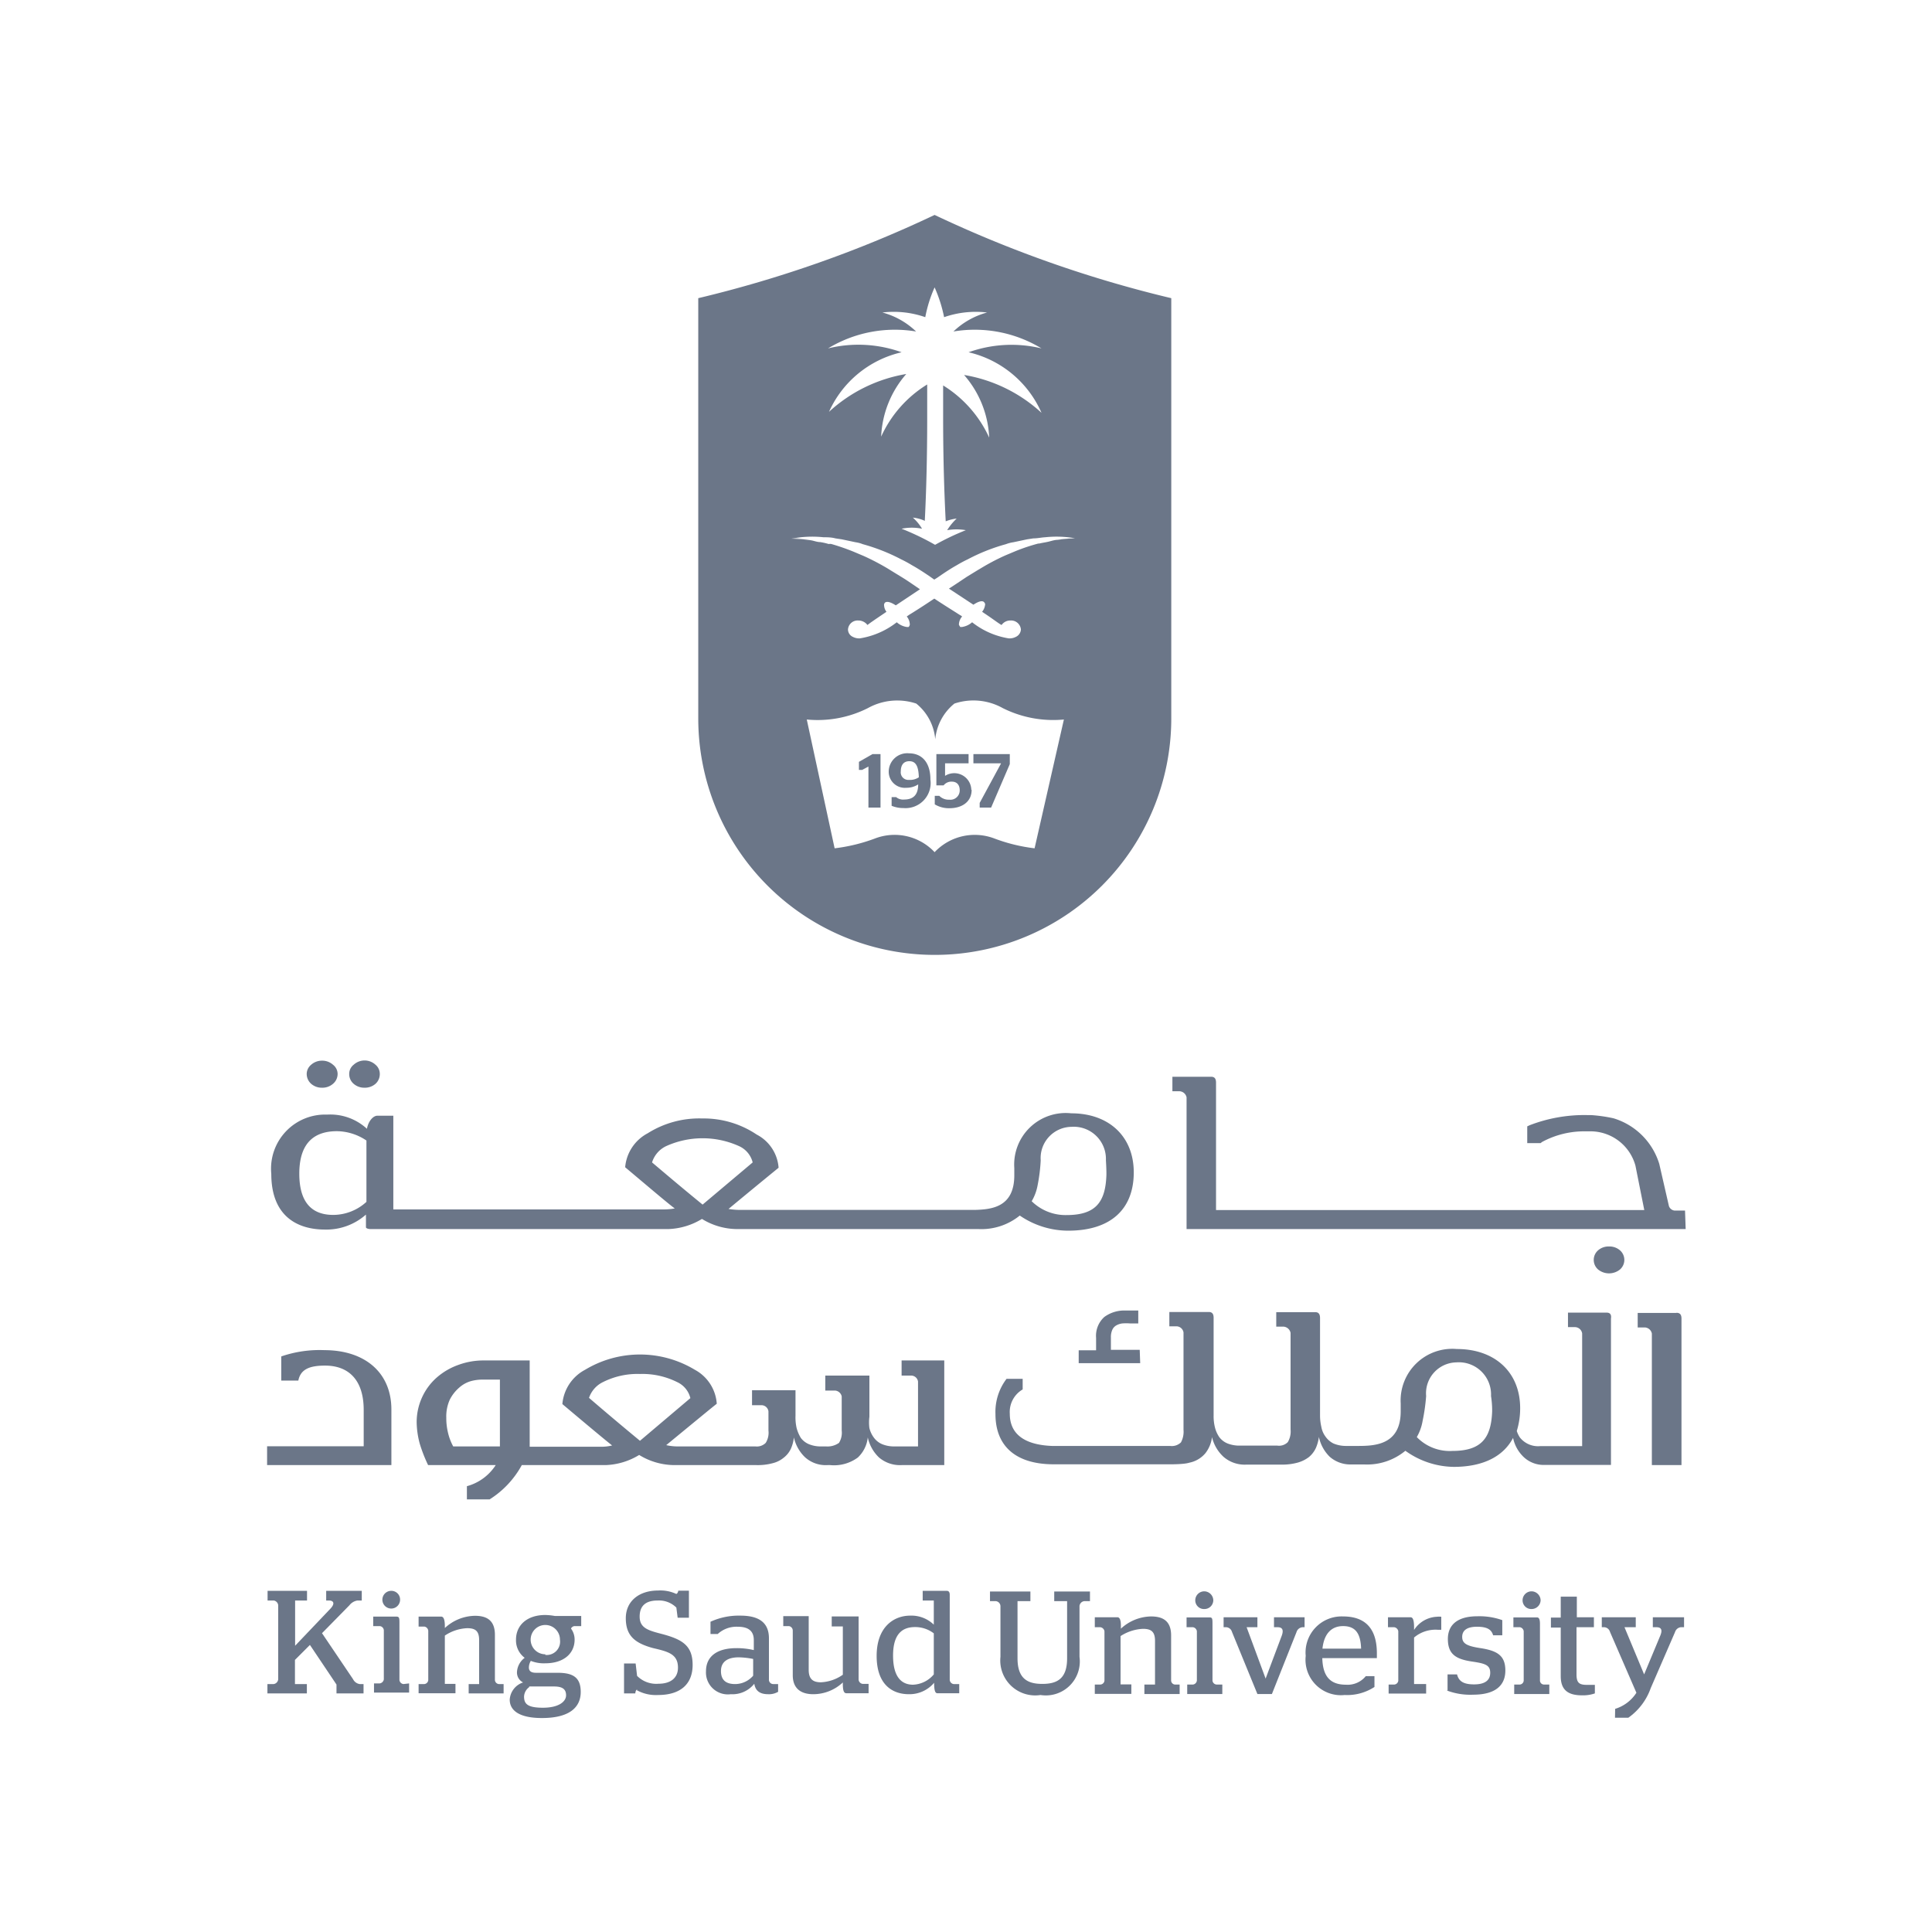 <svg id="Layer_1" data-name="Layer 1" xmlns="http://www.w3.org/2000/svg" viewBox="0 0 120 120"><path d="M58.05,13.35a74.51,74.51,0,0,1-14.68,5.17v26.1a14.69,14.69,0,1,0,29.38,0V18.52A74.69,74.69,0,0,1,58.05,13.35Zm-6.62,8.29a8,8,0,0,1,5.47-1.05,4.82,4.82,0,0,0-2.09-1.18,5.94,5.94,0,0,1,2.66.29,8.3,8.3,0,0,1,.58-1.85,8.77,8.77,0,0,1,.59,1.85,6,6,0,0,1,2.67-.29,4.82,4.82,0,0,0-2.09,1.18,8,8,0,0,1,5.47,1.05,7.91,7.91,0,0,0-4.53.24,6.57,6.57,0,0,1,4.53,3.76,9.38,9.38,0,0,0-4.81-2.35,6.31,6.31,0,0,1,1.56,3.89,7.45,7.45,0,0,0-2.86-3.24c0,.61,0,1.29,0,2.08,0,2.44.07,4.63.16,6.36a2.51,2.51,0,0,1,.68-.17,3.5,3.5,0,0,0-.59.72,3.45,3.45,0,0,1,1.16,0,.06.06,0,0,0,0,0,15.64,15.64,0,0,0-1.91.91,16.08,16.08,0,0,0-2.08-1v0a3.18,3.18,0,0,1,1.27,0,3,3,0,0,0-.57-.69,2.33,2.33,0,0,1,.74.2c.09-1.74.15-3.94.15-6.39,0-.79,0-1.47,0-2.08a7.38,7.38,0,0,0-2.86,3.24,6.31,6.31,0,0,1,1.56-3.89,9.37,9.37,0,0,0-4.8,2.35A6.55,6.55,0,0,1,56,21.88,7.91,7.91,0,0,0,51.43,21.64ZM64.26,52.69a10.63,10.63,0,0,1-2.47-.6,3.43,3.43,0,0,0-3.74.84,3.41,3.41,0,0,0-3.73-.84,10.75,10.75,0,0,1-2.48.6l-1.73-8a6.94,6.94,0,0,0,3.8-.71,3.75,3.75,0,0,1,3-.28,3.2,3.2,0,0,1,1.18,2.22v0a3.24,3.24,0,0,1,1.19-2.22,3.73,3.73,0,0,1,3,.28,7,7,0,0,0,3.8.71Zm2.58-19.26a11,11,0,0,0-1.14.1c-.18,0-.36.06-.56.11s-.39.07-.59.12c0,0,0,0-.06,0a11.61,11.61,0,0,0-1.41.47l-.62.26a14,14,0,0,0-1.56.82l-.17.1-.67.41-.69.46-.43.28,1.52,1c.27-.18.51-.27.64-.18a.28.28,0,0,1,.09.14A.85.85,0,0,1,61,38c.73.48,1,.71,1.21.82a.66.66,0,0,1,.56-.28.61.61,0,0,1,.64.56.54.54,0,0,1-.32.46.84.84,0,0,1-.44.09,4.93,4.93,0,0,1-2.27-1,1.21,1.21,0,0,1-.61.29.42.42,0,0,1-.13,0s-.06-.09-.08-.14a.78.78,0,0,1,.2-.51,1.2,1.2,0,0,0-.17-.11c-.42-.27-.94-.59-1.56-1-.61.41-1.11.73-1.55,1l-.16.11a.81.81,0,0,1,.19.51.31.31,0,0,1-.07.14.42.42,0,0,1-.14,0,1.19,1.19,0,0,1-.6-.29,5,5,0,0,1-2.29,1,.83.83,0,0,1-.43-.09.51.51,0,0,1-.31-.46.6.6,0,0,1,.63-.56.71.71,0,0,1,.58.28c.13-.11.47-.34,1.18-.82a.73.73,0,0,1-.15-.44.21.21,0,0,1,.07-.14c.14-.09.38,0,.66.18l1.5-1-.41-.28c-.25-.17-.47-.32-.7-.46l-.67-.41-.16-.1a15,15,0,0,0-1.56-.82L53,34.26a13.92,13.92,0,0,0-1.36-.47.47.47,0,0,0-.17,0,3.64,3.64,0,0,0-.53-.12c-.19,0-.38-.08-.56-.11a11.11,11.11,0,0,0-1.13-.1h-.1a6.7,6.7,0,0,1,2-.09c.23,0,.48,0,.74.07l.4.06.85.18a1.88,1.88,0,0,1,.45.12,11.94,11.94,0,0,1,2.38.94,7.58,7.58,0,0,1,.68.37c.36.2.73.44,1.11.7l.27.19c.09-.06.2-.12.29-.19.38-.26.74-.5,1.1-.7a7.73,7.73,0,0,1,.69-.37,11.64,11.64,0,0,1,2.37-.94,2.09,2.09,0,0,1,.46-.12l.85-.18.39-.06c.26,0,.52-.06.74-.07a6.65,6.65,0,0,1,2,.09Z" fill="#6b7688"/><path d="M49.28,33.43a11.11,11.11,0,0,1,1.13.1c-.47-.06-.88-.07-1.23-.09Z" fill="#6b7688"/><path d="M53.66,34.52a15,15,0,0,1,1.56.82C54.66,35,54.14,34.74,53.66,34.52Z" fill="#6b7688"/><path d="M60.9,35.34a14,14,0,0,1,1.56-.82C62,34.74,61.46,35,60.9,35.34Z" fill="#6b7688"/><path d="M66.93,33.44c-.35,0-.76,0-1.23.09a11,11,0,0,1,1.14-.1Z" fill="#6b7688"/><path d="M56.46,46.79a1.15,1.15,0,0,0-1.26,1.14,1,1,0,0,0,1.09,1,1.31,1.31,0,0,0,.74-.21c0,.59-.25.94-.87.94a.67.67,0,0,1-.5-.15h-.28v.54a1.91,1.91,0,0,0,.74.14,1.56,1.56,0,0,0,1.67-1.77C57.79,47.32,57.23,46.79,56.46,46.79Zm0,1.65a.47.47,0,0,1-.51-.53c0-.36.15-.63.53-.63s.57.27.59,1A1,1,0,0,1,56.44,48.44Z" fill="#6b7688"/><polygon points="54.69 46.84 54.69 50.16 53.94 50.16 53.94 47.61 53.55 47.82 53.35 47.82 53.35 47.32 54.19 46.84 54.69 46.84" fill="#6b7688"/><path d="M60.35,49.06c0,.72-.57,1.14-1.38,1.14a1.7,1.7,0,0,1-.91-.24v-.53h.28a.82.82,0,0,0,.62.24.58.58,0,0,0,.65-.58c0-.37-.21-.54-.48-.54a.61.61,0,0,0-.52.23h-.45V46.84h2v.57H58.7v.78h0a1.06,1.06,0,0,1,1.63.87Z" fill="#6b7688"/><polygon points="62.72 46.84 62.72 47.46 61.56 50.16 60.85 50.16 60.85 49.87 62.17 47.43 62.17 47.41 60.46 47.41 60.46 46.84 62.72 46.84" fill="#6b7688"/><path d="M104.13,81.55h-2.41v.9h.45a.47.47,0,0,1,.43.38V91h1.84v-9.1c0-.24-.09-.36-.31-.36Z" fill="#6b7688"/><path d="M70.79,83.84H69v-.77a1.11,1.11,0,0,1,.09-.48.6.6,0,0,1,.25-.27,1,1,0,0,1,.38-.12,3.33,3.33,0,0,1,.46,0h.52v-.8h-.77a2.1,2.1,0,0,0-1.34.4,1.58,1.58,0,0,0-.51,1.3v.77H67v.8h3.82Z" fill="#6b7688"/><path d="M99.8,81.53H97.39v.9h.45a.46.46,0,0,1,.43.39v7H95.68a1.44,1.44,0,0,1-1.28-.54,1.64,1.64,0,0,1-.19-.4,4.75,4.75,0,0,0,.21-1.41c0-2.25-1.58-3.68-3.93-3.68A3.21,3.21,0,0,0,87,87.17v.49c0,2.18-1.75,2.15-2.78,2.15H83.6a2,2,0,0,1-.77-.15,1.32,1.32,0,0,1-.5-.43,1.41,1.41,0,0,1-.26-.61,3.1,3.1,0,0,1-.08-.69V81.87c0-.25-.09-.37-.3-.37H79.27v.9h.45a.48.48,0,0,1,.44.39v6a1.3,1.3,0,0,1-.17.78.76.76,0,0,1-.65.22H77a2,2,0,0,1-.77-.14,1.23,1.23,0,0,1-.5-.39,1.89,1.89,0,0,1-.27-.61,2.9,2.9,0,0,1-.08-.74V81.85c0-.24-.09-.36-.3-.36H72.63v.89h.45a.45.45,0,0,1,.43.38v3.89h0v2.16a1.39,1.39,0,0,1-.16.78.81.81,0,0,1-.67.22H66.23c-.69,0-.89,0-.89,0-1.74-.07-2.62-.76-2.62-2a1.62,1.62,0,0,1,.8-1.51v-.66h-1a3.39,3.39,0,0,0-.69,2.19c0,2.06,1.34,3.1,3.55,3.12H72.8s.78,0,1.07-.1a1.74,1.74,0,0,0,1-.59,2,2,0,0,0,.41-1A2.42,2.42,0,0,0,76,90.49a2,2,0,0,0,1.4.48h2.22a3.58,3.58,0,0,0,1-.13,2.06,2.06,0,0,0,.68-.34,1.61,1.61,0,0,0,.43-.56,2.51,2.51,0,0,0,.19-.69,2.4,2.4,0,0,0,.68,1.24,1.94,1.94,0,0,0,1.23.47h.91a3.73,3.73,0,0,0,2.55-.85,5.25,5.25,0,0,0,3,1c1.86,0,3.1-.67,3.69-1.8a2.27,2.27,0,0,0,.66,1.19,1.81,1.81,0,0,0,1.24.49h4.18V81.9C100.1,81.65,100,81.53,99.8,81.53Zm-7.12,6.13c-.06,1.65-.66,2.46-2.47,2.46A2.85,2.85,0,0,1,88,89.26a3,3,0,0,0,.36-1,11.91,11.91,0,0,0,.22-1.55,1.92,1.92,0,0,1,1.87-2.09,2,2,0,0,1,2.16,2.09A5.72,5.72,0,0,1,92.68,87.66Z" fill="#6b7688"/><path d="M20.16,83.86a7.32,7.32,0,0,0-2.69.39v1.5h1.06c.14-.71.71-.93,1.66-.93,1.48,0,2.4.91,2.4,2.75v2.26h-6V91h7.72V87.55c0-2.3-1.65-3.69-4.17-3.69Z" fill="#6b7688"/><path d="M56,84.5v.94h.61a.43.43,0,0,1,.41.37v1.75h0v2.28H55.55a1.94,1.94,0,0,1-.76-.14,1.23,1.23,0,0,1-.5-.39A1.64,1.64,0,0,1,54,88.7,2.71,2.71,0,0,1,54,88V85.44H51.26v.93h.61a.46.46,0,0,1,.41.36v2.12a1.19,1.19,0,0,1-.17.77,1.23,1.23,0,0,1-.8.22H51a1.91,1.91,0,0,1-.76-.14,1.23,1.23,0,0,1-.5-.39,2.39,2.39,0,0,1-.26-.61,3,3,0,0,1-.07-.76V86.35h-2.7v.93h.61a.44.44,0,0,1,.41.38v1.19a1.19,1.19,0,0,1-.17.77.78.78,0,0,1-.64.22H42.13a3.19,3.19,0,0,1-.75-.08c1.9-1.56,2.94-2.42,3.14-2.57a2.6,2.6,0,0,0-1.36-2.11,6.6,6.6,0,0,0-6.82,0,2.66,2.66,0,0,0-1.41,2.13c1.65,1.39,2.67,2.24,3.09,2.57a2.74,2.74,0,0,1-.7.08H32.9V84.5H30.05a4.51,4.51,0,0,0-1.59.28,4.13,4.13,0,0,0-1.32.77,3.64,3.64,0,0,0-.91,1.21,3.7,3.7,0,0,0-.35,1.59,5.32,5.32,0,0,0,.2,1.35,9.5,9.5,0,0,0,.51,1.3h4.2A3.09,3.09,0,0,1,29,92.31v.82h1.41a5.79,5.79,0,0,0,2-2.13H37.6a4.26,4.26,0,0,0,2.1-.63,4.21,4.21,0,0,0,2.21.63H47a3.54,3.54,0,0,0,1-.12,1.72,1.72,0,0,0,.69-.35,1.49,1.49,0,0,0,.43-.54,2.32,2.32,0,0,0,.19-.71,2.43,2.43,0,0,0,.7,1.24,1.92,1.92,0,0,0,1.39.48h.16a2.49,2.49,0,0,0,1.72-.47,2,2,0,0,0,.62-1.25,2.42,2.42,0,0,0,.69,1.24A2,2,0,0,0,56,91h2.65V84.5ZM31.05,89.84h-2.9a3.37,3.37,0,0,1-.33-.88,3.82,3.82,0,0,1-.1-.9,2.53,2.53,0,0,1,.22-1.13,2.45,2.45,0,0,1,.58-.74,1.86,1.86,0,0,1,.71-.4,2.68,2.68,0,0,1,.7-.1h1.12Zm5.53-3a1.69,1.69,0,0,1,.88-1,4.76,4.76,0,0,1,2.29-.5,4.83,4.83,0,0,1,2.3.5,1.48,1.48,0,0,1,.83,1l-3.13,2.65C38.32,88.31,37.29,87.43,36.58,86.82Z" fill="#6b7688"/><path d="M22.64,67.56a1,1,0,0,0,.68-.24.81.81,0,0,0,.27-.62.74.74,0,0,0-.27-.57,1,1,0,0,0-1.35,0,.72.72,0,0,0-.28.57.79.79,0,0,0,.28.62,1,1,0,0,0,.67.24Z" fill="#6b7688"/><path d="M20,67.56a1,1,0,0,0,.68-.24.8.8,0,0,0,.29-.62.73.73,0,0,0-.29-.57,1,1,0,0,0-.68-.25,1,1,0,0,0-.67.25.75.75,0,0,0-.28.57.82.82,0,0,0,.28.62,1,1,0,0,0,.67.24Z" fill="#6b7688"/><path d="M99.94,77.42a1,1,0,0,0-.68.24.79.79,0,0,0,0,1.19,1.08,1.08,0,0,0,1.36,0,.79.79,0,0,0,0-1.19,1,1,0,0,0-.68-.24Z" fill="#6b7688"/><path d="M66.54,69.15A3.2,3.2,0,0,0,63,72.55V73c0,2-1.43,2.12-2.46,2.15H46a4.65,4.65,0,0,1-.75-.06c1.88-1.56,2.93-2.41,3.11-2.56A2.53,2.53,0,0,0,47,70.47a5.9,5.9,0,0,0-3.38-1,6,6,0,0,0-3.39.92,2.64,2.64,0,0,0-1.4,2.11c1.64,1.38,2.65,2.24,3.08,2.56a4.14,4.14,0,0,1-.7.06H24.43V69.3h-1c-.21,0-.53.26-.64.81a3.36,3.36,0,0,0-2.47-.88,3.36,3.36,0,0,0-3.47,3.68c0,2.71,1.71,3.46,3.33,3.46a3.71,3.71,0,0,0,2.55-.93v.73s0,0,0,.06.14.11.29.11H41.5a4.28,4.28,0,0,0,2.1-.63,4.2,4.2,0,0,0,2.19.63h15a3.78,3.78,0,0,0,2.55-.84,5.34,5.34,0,0,0,3,.94c2.7,0,4.08-1.38,4.08-3.62S68.87,69.15,66.54,69.15Zm-43.78,5.5a3.07,3.07,0,0,1-2.06.81c-1,0-2.11-.43-2.11-2.56s1.15-2.64,2.34-2.64a3.34,3.34,0,0,1,1.83.58ZM40.5,72.2a1.66,1.66,0,0,1,.85-1,5.49,5.49,0,0,1,4.58,0,1.51,1.51,0,0,1,.82,1l-3.11,2.62C42.23,73.67,41.2,72.79,40.5,72.2ZM68.72,73c-.06,1.65-.65,2.47-2.47,2.47a3,3,0,0,1-2.17-.86,3,3,0,0,0,.37-1,10.67,10.67,0,0,0,.19-1.54,1.94,1.94,0,0,1,1.9-2.08,2,2,0,0,1,2.15,2.08S68.73,72.67,68.72,73Z" fill="#6b7688"/><path d="M104.66,75.19H104a.42.42,0,0,1-.34-.28l-.6-2.62a4.26,4.26,0,0,0-2.84-2.83,9.28,9.28,0,0,0-1.4-.2h-.22a9.42,9.42,0,0,0-3.59.63l-.15.07V71h.83l.09-.07a5.5,5.5,0,0,1,2.73-.66h.18a2.9,2.9,0,0,1,2.89,2.13l.55,2.76H75.53V67.25c0-.24-.08-.37-.3-.37H72.82v.9h.45a.47.47,0,0,1,.43.38v8.18h31Z" fill="#6b7688"/><path d="M16.61,104.6H17a.33.33,0,0,0,.28-.3V99.71a.33.33,0,0,0-.28-.3h-.38v-.6h2.45v.6h-.74v2.81l2.2-2.31c.28-.3.21-.5-.11-.5h-.16v-.6h2.21v.6H22.2a.8.8,0,0,0-.5.3L20,101.44l1.93,2.86a.55.55,0,0,0,.41.3h.24v.58H20.9v-.55l-1.65-2.46-.93.93v1.5h.74v.58H16.61Z" fill="#6b7688"/><path d="M25.06,104.6a.28.28,0,0,1-.25-.25v-3.51c0-.32,0-.43-.19-.43H23.18V101h.41a.28.28,0,0,1,.25.25v3.06a.3.3,0,0,1-.26.25h-.35v.57h2.18v-.57Zm-.77-5.79a.55.55,0,1,0,.56.54A.54.54,0,0,0,24.29,98.81Z" fill="#6b7688"/><path d="M26,104.6h.36a.27.27,0,0,0,.24-.25v-3.06a.29.29,0,0,0-.24-.26H26v-.62H27.4c.13,0,.23.13.23.59v.12a2.81,2.81,0,0,1,1.87-.76c.68,0,1.24.24,1.24,1.18v2.81a.27.27,0,0,0,.24.25h.3v.58H29.11v-.58h.65v-2.73c0-.59-.26-.74-.74-.74a2.68,2.68,0,0,0-1.39.46v3h.66v.58H26Z" fill="#6b7688"/><path d="M35.69,101h.41v-.63H34.46a3.8,3.8,0,0,0-.59-.06c-1.14,0-1.82.64-1.82,1.53a1.35,1.35,0,0,0,.54,1.13,1.18,1.18,0,0,0-.48.89.69.69,0,0,0,.38.64,1.2,1.2,0,0,0-.83,1.07c0,.65.56,1.14,2,1.14,1.76,0,2.41-.7,2.41-1.62s-.5-1.19-1.44-1.19H33.29c-.29,0-.44-.1-.44-.33a.82.82,0,0,1,.12-.41,2.17,2.17,0,0,0,.9.15c1.12,0,1.82-.59,1.82-1.47a1.13,1.13,0,0,0-.22-.68C35.47,101.1,35.59,101,35.69,101Zm-2.82,3.75h1.54c.53,0,.75.17.75.55s-.44.77-1.44.77-1.17-.27-1.17-.7A.77.77,0,0,1,32.87,104.79Zm1-2a.91.91,0,1,1,.91-.91A.83.83,0,0,1,33.87,102.79Z" fill="#6b7688"/><path d="M39.59,104.94c-.07,0-.12.1-.13.24h-.7v-1.86h.72l.09.77a1.67,1.67,0,0,0,1.33.49c.73,0,1.21-.34,1.21-1,0-.86-.64-1-1.57-1.22-1.12-.31-1.67-.77-1.67-1.85s.85-1.72,2-1.72A2.34,2.34,0,0,1,42,99c.06,0,.12-.11.13-.2h.66v1.68h-.7l-.08-.63a1.53,1.53,0,0,0-1.16-.44c-.66,0-1.12.26-1.12,1s.58.87,1.46,1.1c1.21.33,1.83.72,1.83,1.9s-.74,1.87-2.15,1.87a2.45,2.45,0,0,1-1.32-.3Z" fill="#6b7688"/><path d="M48.05,104.6a.27.27,0,0,1-.29-.29v-2.55c0-1-.65-1.41-1.77-1.41a4.22,4.22,0,0,0-1.86.38v.76h.45a1.72,1.72,0,0,1,1.24-.45c.61,0,1,.22,1,.83v.62a4.55,4.55,0,0,0-1.09-.12c-1.11,0-1.88.45-1.88,1.44a1.36,1.36,0,0,0,1.54,1.42,1.73,1.73,0,0,0,1.46-.65c.07.44.35.65.86.65a1.11,1.11,0,0,0,.62-.15v-.48Zm-1.27-.52a1.48,1.48,0,0,1-1.12.52c-.55,0-.88-.23-.88-.81s.42-.85,1.1-.85a5,5,0,0,1,.9.1Z" fill="#6b7688"/><path d="M49.24,104.06v-2.78A.28.28,0,0,0,49,101h-.35v-.62h1.58v3.34c0,.62.32.77.76.77a2.56,2.56,0,0,0,1.36-.47v-3h-.69v-.62h1.67v3.93a.29.29,0,0,0,.26.26h.36v.58H52.57c-.13,0-.22-.11-.22-.56v-.11a2.69,2.69,0,0,1-1.84.73c-.66,0-1.27-.27-1.27-1.18Z" fill="#6b7688"/><path d="M59.23,104.6a.28.28,0,0,1-.24-.26V99.05c0-.15-.06-.24-.18-.24h-1.5v.6H58v1.5a2,2,0,0,0-1.47-.56c-1,0-2.08.69-2.08,2.5s1,2.38,2,2.38a2,2,0,0,0,1.57-.71c0,.52.08.65.2.65h1.36v-.57ZM58,104a1.77,1.77,0,0,1-1.29.64c-.61,0-1.24-.35-1.24-1.81s.68-1.77,1.37-1.77a1.9,1.9,0,0,1,1.16.39Z" fill="#6b7688"/><path d="M62.14,102.91V99.75a.32.32,0,0,0-.29-.3h-.36v-.6H64v.6h-.8V103c0,1.27.63,1.59,1.54,1.59s1.54-.31,1.54-1.59V99.45h-.8v-.6H67.7v.6h-.36a.34.34,0,0,0-.29.3v3.16a2.11,2.11,0,0,1-2.42,2.37,2.17,2.17,0,0,1-2.49-2.37Z" fill="#6b7688"/><path d="M68,104.63h.35a.27.27,0,0,0,.25-.24v-3.07a.3.3,0,0,0-.25-.25H68v-.62h1.4c.13,0,.23.13.22.59v.12a2.83,2.83,0,0,1,1.87-.76c.69,0,1.25.24,1.25,1.18v2.81a.26.26,0,0,0,.23.24h.3v.59H71.08v-.59h.66v-2.72c0-.59-.27-.74-.75-.74a2.79,2.79,0,0,0-1.39.45v3h.67v.59H68Z" fill="#6b7688"/><path d="M75.57,104.63a.27.27,0,0,1-.26-.25v-3.51c0-.3,0-.41-.17-.41H73.7v.61h.4a.29.29,0,0,1,.24.25v3.06a.28.28,0,0,1-.24.25h-.36v.59h2.18v-.59Zm-.77-5.79a.56.56,0,0,0-.56.56.54.54,0,0,0,.56.54.55.55,0,0,0,.56-.54A.57.57,0,0,0,74.8,98.84Z" fill="#6b7688"/><path d="M76.52,101.36a.4.4,0,0,0-.34-.29H76v-.62h2.1v.62h-.67l1.18,3.19h0l1-2.66c.11-.3.09-.53-.25-.53h-.23v-.62h1.9v.62H80.9a.42.42,0,0,0-.37.3L79,105.22h-.9Z" fill="#6b7688"/><path d="M85.52,102.69c0-1.59-.77-2.29-2.1-2.29a2.24,2.24,0,0,0-2.32,2.45,2.2,2.2,0,0,0,2.42,2.43,3.1,3.1,0,0,0,1.85-.5v-.67h-.54a1.45,1.45,0,0,1-1.23.53c-1,0-1.44-.54-1.47-1.65h3.39Zm-3.38-.29c.1-.94.57-1.4,1.28-1.4s1.09.38,1.12,1.4Z" fill="#6b7688"/><path d="M86.25,104.63h.35a.27.27,0,0,0,.25-.24v-3.07a.3.3,0,0,0-.25-.25h-.39v-.62H87.6c.14,0,.23.12.23.64v.15a1.78,1.78,0,0,1,1.42-.82,1.12,1.12,0,0,1,.27,0v.81h-.19a2.06,2.06,0,0,0-1.5.48v2.89h.75v.59H86.25Z" fill="#6b7688"/><path d="M89.91,105v-1h.59c.11.44.42.62,1.06.62s1-.23,1-.72-.33-.58-1.14-.7c-1-.15-1.49-.46-1.49-1.4s.68-1.41,1.82-1.41a4.24,4.24,0,0,1,1.56.24v.94h-.57c-.1-.35-.36-.53-1-.53s-.92.24-.92.63.25.56,1.08.69c1.09.16,1.6.46,1.6,1.4s-.64,1.5-2,1.5a4.1,4.1,0,0,1-1.66-.27Z" fill="#6b7688"/><path d="M95.89,104.63a.25.25,0,0,1-.24-.25v-3.51c0-.3-.06-.41-.19-.41H94v.61h.41a.29.29,0,0,1,.23.25v3.06a.26.26,0,0,1-.24.25h-.35v.59h2.18v-.59Zm-.76-5.79a.56.56,0,0,0-.56.56.54.54,0,0,0,.56.54.56.56,0,0,0,.56-.54A.57.57,0,0,0,95.13,98.84Z" fill="#6b7688"/><path d="M96.94,104.09v-3h-.61v-.62h.61V99.17h1v1.28H99v.62H97.92V104c0,.54.18.65.66.65h.48v.53a2.22,2.22,0,0,1-.79.12c-.84,0-1.33-.3-1.33-1.19Z" fill="#6b7688"/><path d="M100.32,106.14a2.4,2.4,0,0,0,1.32-1L100,101.36a.4.4,0,0,0-.34-.29h-.17v-.62h2.11v.62h-.7l1.22,2.93,1-2.4c.13-.31.11-.53-.23-.53h-.23v-.62h1.94v.62h-.21a.43.43,0,0,0-.35.3l-1.51,3.48a3.79,3.79,0,0,1-1.39,1.84h-.83Z" fill="#6b7688"/></svg>